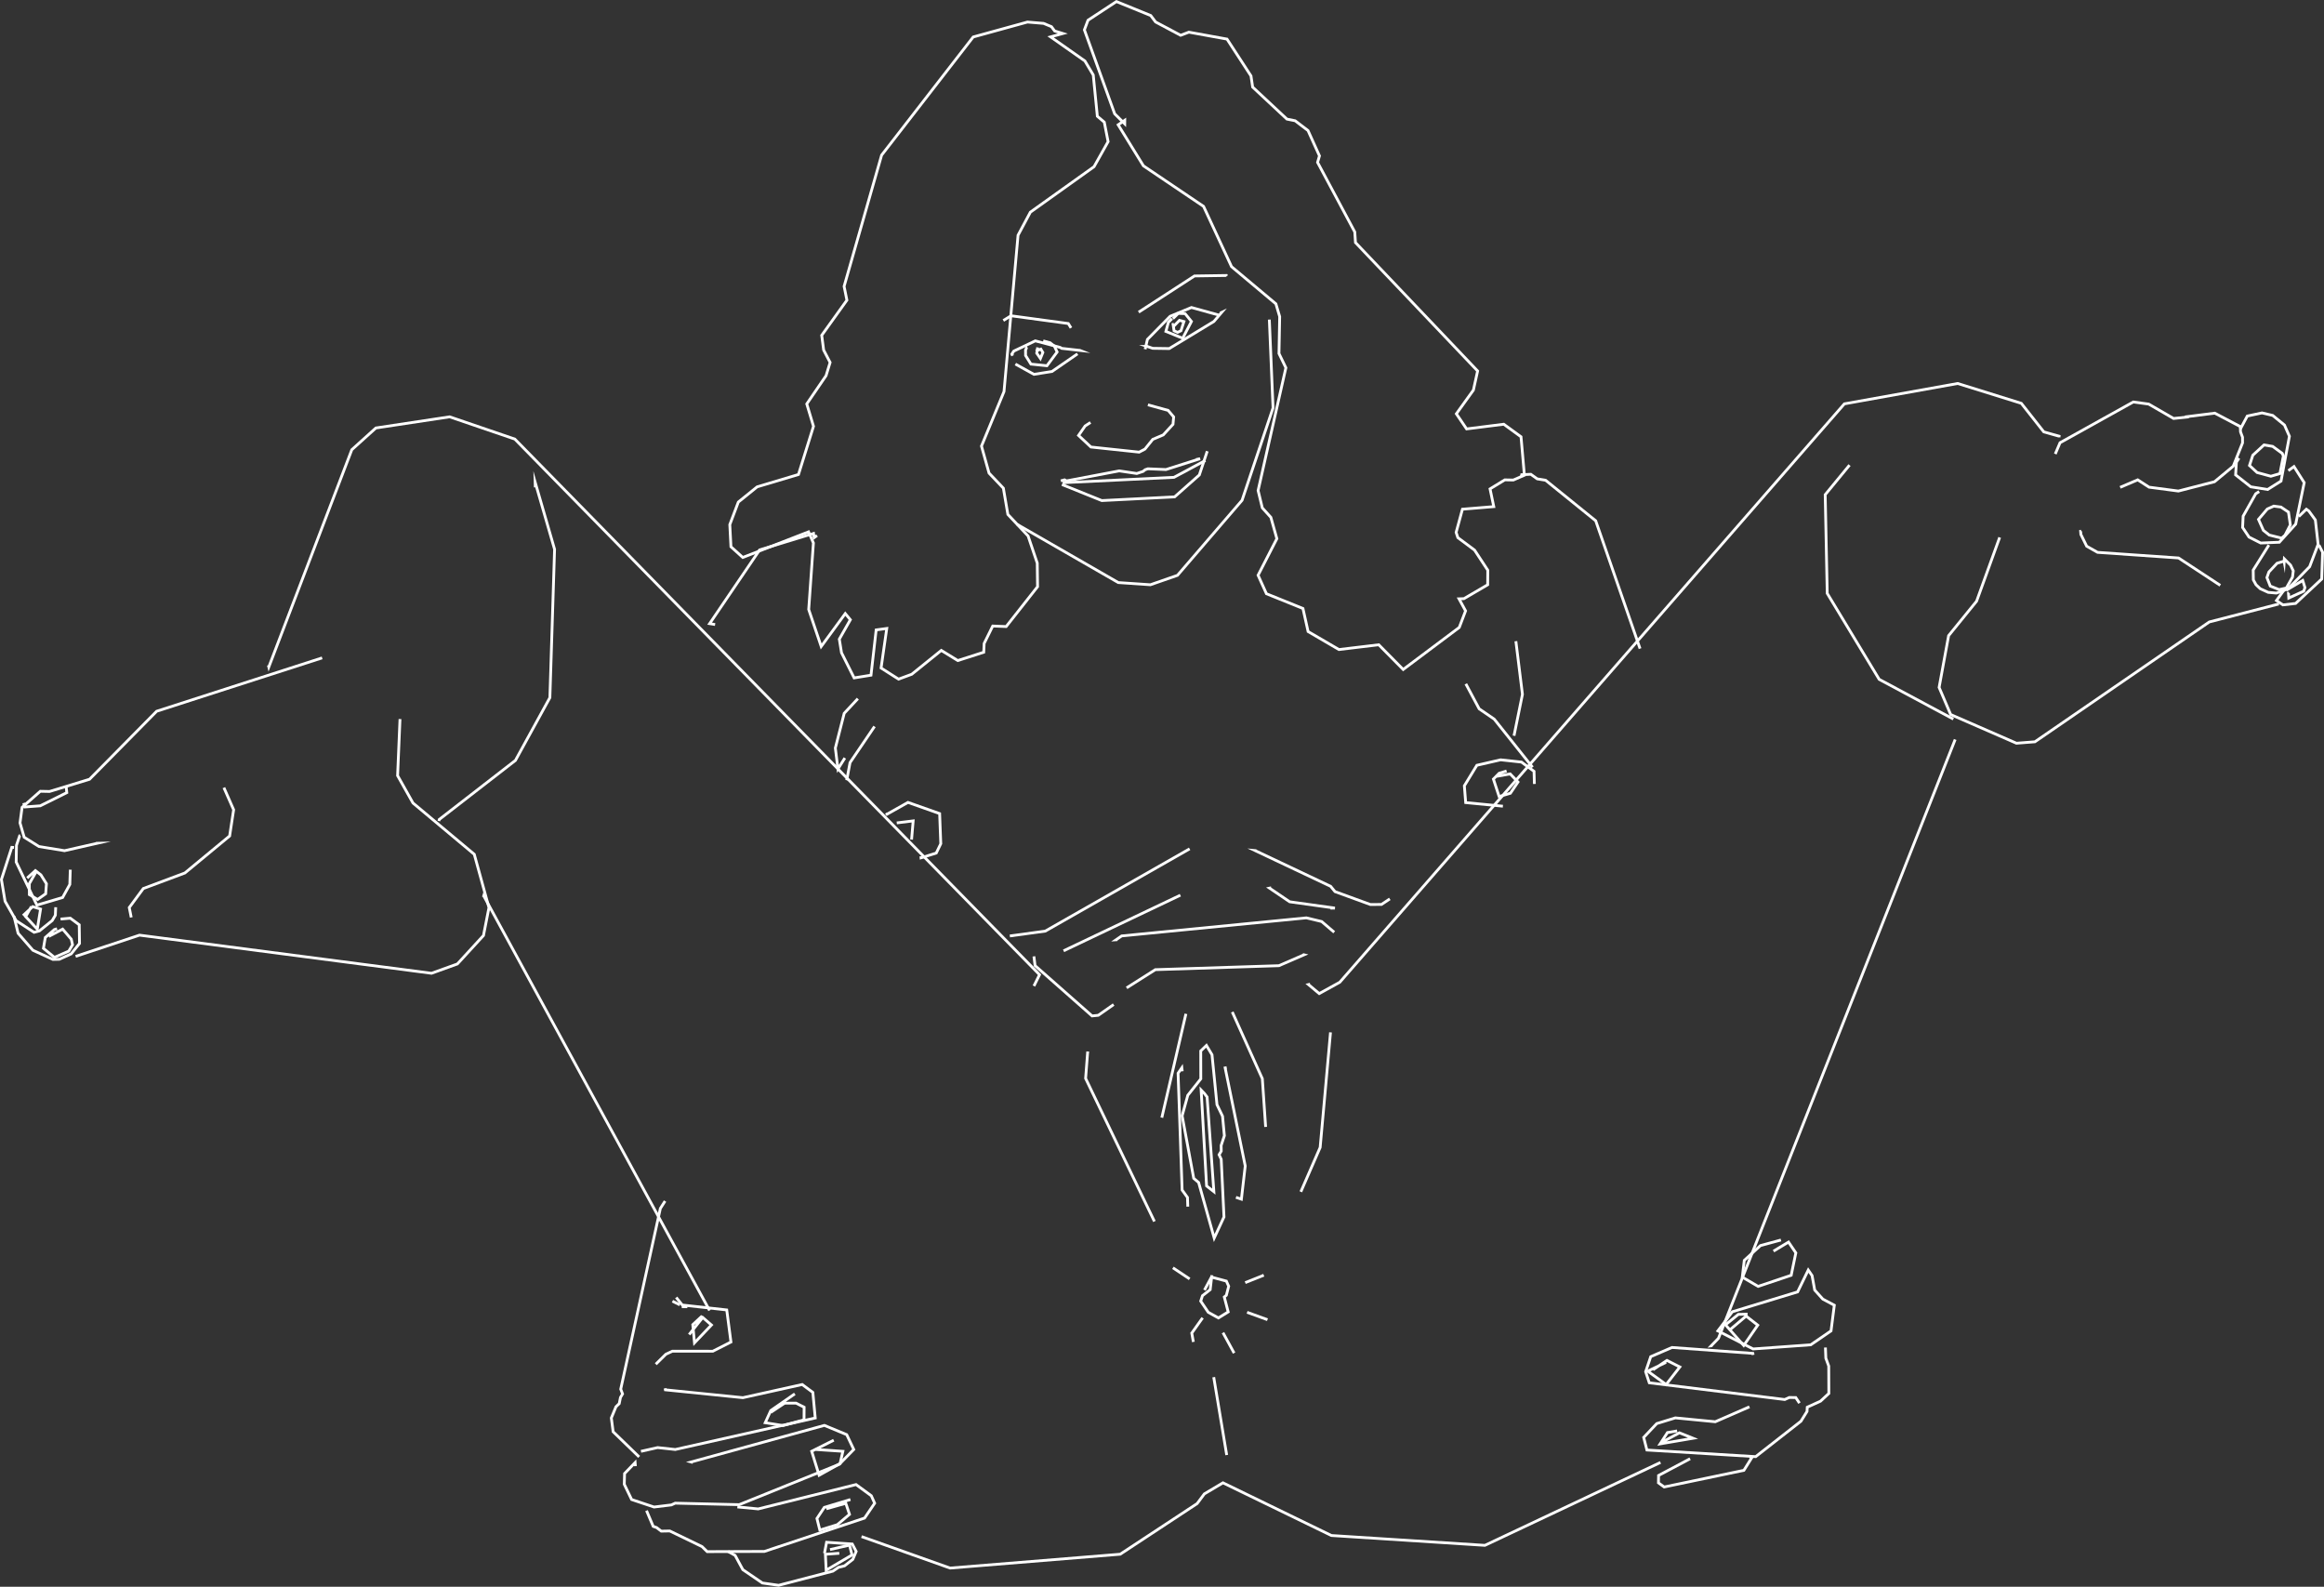 <svg id="Layer_2_copy" data-name="Layer 2 copy" xmlns="http://www.w3.org/2000/svg" viewBox="0 0 835.85 570.62"><rect x="0" y="0" width="835.85" height="570.62" fill="#333333" stroke="none"/><defs><style>.cls-1{fill:none;stroke:#fff;stroke-miterlimit:10;}</style></defs><title>white-line-girl</title><polygon class="cls-1" points="431.86 377.93 431.88 387.98 427.2 393.89 425.17 401.26 429.33 423.75 431.1 425.25 436.7 445.23 440.22 437.64 439.22 416.9 438.46 415.26 439.23 413.96 439.2 411.93 440.36 408.43 439.7 401.42 437.7 397.26 435.91 379.31 433.91 375.96 431.86 377.93 431.86 377.93"/><polygon class="cls-1" points="433.2 393.26 432 392 433.96 426.49 436.58 428.54 434.14 394.51 433.2 393.26 433.2 393.26"/><polyline class="cls-1" points="441.2 383.93 440.64 384.04 447.86 419.3 446.48 431.25 444.53 430.59"/><polyline class="cls-1" points="425.2 385.26 425.06 384 423.71 385.96 425.16 427.96 427.09 430.63 427.2 433.93"/><polyline class="cls-1" points="435.86 458.59 435.26 463.78 432.48 465.96 431.85 467.91 434.57 471.93 438.22 473.96 441.73 471.79 440.33 466.43 441.07 465.8 441.91 462.57 441.08 460.71 435.71 459.27 433.2 463.93"/><polyline class="cls-1" points="371.86 343.93 372.27 347.26 392.78 365.35 395.02 365.12 400.53 361.26"/><polyline class="cls-1" points="471.2 353.93 470.61 354.07 474.48 357.31 481.86 353.24 663.35 145.23 704.1 137.91 726.98 145.04 735.07 155.31 740.58 156.87 740.53 157.26"/><polyline class="cls-1" points="787.2 149.93 781.75 150.49 772.81 145.32 767.26 144.56 740.91 159.22 739.2 163.26"/><polyline class="cls-1" points="719.2 193.26 710.9 216.21 700.84 228.59 697.42 247.21 701.58 256.96 725.23 267.28 731.88 266.76 794.59 223.67 819.58 217.21 819.2 217.26"/><polyline class="cls-1" points="665.2 167.26 656.45 177.9 657.18 213.39 675.87 244.31 702.53 258.59"/><polyline class="cls-1" points="115.86 236.59 56.34 255.78 32.2 280.24 17.83 284.63 14.5 284.56 7.94 290.34 7.2 295.93 8.7 301.09 14.03 304.43 23.2 305.93 35 303.25 34.53 303.26"/><polyline class="cls-1" points="27.2 343.93 50.17 336.3 155.2 350.01 164.5 346.66 173.89 336.43 175.86 326.4 170.58 307.23 148.53 288.78 143 278.94 143.86 258.59"/><polyline class="cls-1" points="96.53 239.26 96.68 239.86 126.53 161.73 135.19 153.91 161.72 149.9 185.17 157.91 373.88 350.52 371.86 354.59"/><polyline class="cls-1" points="157.86 295.26 157.98 294.7 185.38 273.46 197.77 250.89 199.46 197.54 192.47 173.38 192.53 175.26"/><polyline class="cls-1" points="173.86 322.59 173.98 322.17 255.2 471.26"/><line class="cls-1" x1="247.2" y1="469.93" x2="245.2" y2="469.93"/><line class="cls-1" x1="244.53" y1="469.26" x2="241.86" y2="467.93"/><polyline class="cls-1" points="243.2 466.59 245.38 469.31 261.38 471.08 262.89 482.62 256.37 485.93 241.85 485.91 239.5 487 235.86 490.59"/><polyline class="cls-1" points="252.53 473.26 249.17 476.37 249.78 482.92 255.88 476.5 252.74 473.79 247.86 479.93"/><polyline class="cls-1" points="239.2 499.26 239.31 499.81 267.18 502.64 288.53 497.9 292.35 500.74 293.21 509.94 242.87 521.27 236.52 520.58 230.53 521.93"/><polyline class="cls-1" points="249.2 525.93 248.59 525.76 296.5 512.6 304.53 515.93 307.06 521.26 301.9 526.56 265.86 541.11 242.84 540.57 241.47 541.2 235.23 541.96 227.17 539.26 224.53 533.78 224.63 529.92 228.43 525.97 228.53 527.26"/><polyline class="cls-1" points="265.2 541.93 272.7 542.64 307.88 533.88 313.38 537.91 314.58 540.59 310.95 545.93 274.92 557.93 254.35 558 252.5 556.19 240.89 550.57 237.83 550.63 236.14 549.34 234.93 548.92 232.53 543.26"/><polyline class="cls-1" points="229.86 523.93 220.52 514.88 219.87 509.93 221.54 505.9 222.71 504.77 223.16 502.56 223.91 501.28 223.25 499.56 237.5 434.59 239.2 431.93"/><polyline class="cls-1" points="261.86 557.93 264.4 559.36 267.17 564.48 274.2 569.28 280.05 570.11 299.56 565.02 301.59 563.65 303.75 563.11 306.73 560.78 307.93 557.93 306.53 555.26 297.29 554.63 296.53 558.59"/><polyline class="cls-1" points="285.86 501.26 277.22 507.26 275.22 511.64 281.63 512.66 289.18 510.59 289.21 506.06 286.3 504.6 282.18 504.61 277.2 507.93"/><polyline class="cls-1" points="299.86 517.93 291.93 521.91 294.61 530.54 302.14 526.34 303.15 521.92 293.2 521.26"/><polyline class="cls-1" points="305.86 539.26 296.47 542.09 293.82 546.08 294.86 550.25 301.16 548.3 305.53 544.59 304.2 540.62 297.2 542.59"/><polyline class="cls-1" points="301.86 558.59 296.86 558.95 297.14 564.67 306.44 559.21 305.54 555.66 298.53 557.26"/><polyline class="cls-1" points="640.53 445.93 633.16 447.94 627.35 453.26 626.63 459.28 632.33 462.61 644.22 458.62 645.89 450.56 643.26 446.68 637.86 449.93"/><polygon class="cls-1" points="646.53 464.59 623.05 471.74 617.85 478.61 630.52 485.11 651.25 483.62 658.55 478.61 659.73 469.39 655.59 467.18 652.68 463.93 651.73 458.74 650.36 456.73 646.53 464.59 646.53 464.59"/><polyline class="cls-1" points="628.53 472.59 625.21 472.68 620.59 476.43 627.15 483.87 632.19 476.56 628.01 473.29 622.53 477.93"/><polyline class="cls-1" points="630.53 487.26 630.42 486.7 601.35 484.58 593.7 487.89 591.87 493.3 593.18 497.28 641.9 503.3 643.51 502.57 645.86 502.59 647.2 504.59"/><polyline class="cls-1" points="599.2 489.93 592.63 493.1 599.25 497.91 604.17 491.59 599.53 489.23 594.53 492.59"/><polyline class="cls-1" points="629.2 505.93 616.91 511.29 602.55 509.9 595.86 511.95 591.17 516.93 592.33 521.46 631.45 523.84 647.72 511.11 649.91 507.59 650 506.06 654.78 503.88 657.76 501.11 657.72 491.26 656.68 488.44 656.53 484.59"/><polyline class="cls-1" points="603.2 514.59 599.72 515.18 597.09 519.24 608.93 517.23 604.03 515.27 597.86 518.59"/><polyline class="cls-1" points="607.86 524.59 596.52 530.61 596.48 533.27 598.54 534.75 627.21 528.76 630.17 524.02 629.2 523.93"/><polyline class="cls-1" points="703.2 265.93 618.06 481.28 615.46 483.98 615.86 483.93"/><polyline class="cls-1" points="309.86 552.59 341.7 563.91 402.89 558.93 430.56 540.72 433.16 537.23 439.85 533.25 478.84 552.2 534.06 555.74 597.2 525.93"/><polyline class="cls-1" points="432.53 473.93 428.63 479.41 429.2 482.59"/><line class="cls-1" x1="439.86" y1="479.26" x2="443.86" y2="486.59"/><line class="cls-1" x1="448.53" y1="471.93" x2="455.86" y2="474.59"/><line class="cls-1" x1="447.86" y1="461.26" x2="454.53" y2="458.59"/><line class="cls-1" x1="427.86" y1="459.93" x2="421.86" y2="455.93"/><polyline class="cls-1" points="363.2 336.59 375.94 334.85 427.86 305.26"/><polyline class="cls-1" points="451.86 305.93 451.43 305.89 478.58 318.74 480.14 320.64 492.86 325.28 496.87 325.26 499.86 323.26"/><polyline class="cls-1" points="541.86 277.26 539.2 278.07 537.12 280.17 539.18 286.46 543.23 285.27 545.96 281.23 543.15 278.31 537.86 279.26"/><polyline class="cls-1" points="551.86 281.93 551.73 277.39 547.21 274.06 539.7 273.25 531.17 275.21 526.67 282.59 527.15 288.63 540.53 289.93"/><polyline class="cls-1" points="322.53 295.93 328.43 295.21 327.86 301.93"/><polyline class="cls-1" points="319.2 292.59 318.63 293.03 326.56 288.56 337.95 292.58 338.36 303.42 336.73 306.78 331.26 308.49 331.2 307.93"/><polyline class="cls-1" points="401.86 337.93 401.42 337.96 403.42 336.58 469.85 330.08 475.35 331.4 479.86 335.26"/><line class="cls-1" x1="424.53" y1="321.93" x2="382.53" y2="341.93"/><polyline class="cls-1" points="457.2 319.26 456.6 319.39 463.84 324.3 480.11 326.57 478.53 326.59"/><polyline class="cls-1" points="303.86 272.59 301.37 276.54 300.44 269.01 303.63 256.52 308.53 251.26"/><polyline class="cls-1" points="304.53 280.59 305.72 274.25 314.53 261.26"/><polyline class="cls-1" points="551.2 275.93 537.42 258.62 532 254.91 527.2 245.93"/><polyline class="cls-1" points="544.53 264.59 547.56 249.7 545.2 230.59"/><polyline class="cls-1" points="293.86 192.59 292.81 193.34 292.59 191.84 273.23 197.74 255.22 224.28 257.2 224.59"/><polygon class="cls-1" points="377.86 13.26 390.2 21.93 393.2 26.96 394.67 41.81 397.17 43.93 398.54 50.94 393.48 59.95 370.58 76.3 366.15 84.59 361.1 140.82 353 160.43 355.72 170.14 360.87 175.56 362.49 185 369.76 192.74 373.06 202.51 373.17 210.98 361.88 225.32 357.05 225.13 353.96 231.4 353.81 234.56 344.48 237.55 338.55 233.9 327.92 242.48 323.17 244.23 316.89 240.23 318.93 226.01 315.12 226.53 313.26 242.81 307.2 243.79 302.66 234.74 301.87 229.85 305.84 222.87 304.01 220.65 295.35 232.49 290.86 219.18 292.55 195.27 290.81 191.26 267.15 200.47 262.89 196.62 262.48 188.66 265.55 180.55 272.32 175.08 287.18 170.64 292.58 153.31 290.16 145.26 297.1 135.1 298.56 130.35 296.23 125.88 295.54 120.59 304.6 107.95 303.59 102.98 317.08 55.8 350.02 13.3 369.53 7.93 375.33 8.41 378.17 9.59 379.31 11.13 382.27 12.05 377.86 13.26 377.86 13.26"/><polygon class="cls-1" points="404.53 43.26 402.16 44.89 411.25 59.64 432.88 74.23 442.94 95.9 458.89 109.27 460.25 113.87 460 127.14 462.48 132.26 452.49 176.4 454 182.64 457.08 186.05 459.24 193.72 452.48 206.87 455.49 213.52 468.62 218.83 470.47 227.12 481.56 233.59 495.89 231.87 504.67 240.76 524.84 225.64 527.11 219.68 524.75 215.35 526.52 215.29 535.06 210.29 535.09 205.06 530.34 197.83 524.33 193.35 523.71 191.46 525.98 183.12 537.25 182.19 535.91 175.81 541.22 172.57 544.27 172.63 548.26 170.9 547.05 157.08 540.85 152.56 527.48 154.25 523.79 148.81 529.92 140.29 531.44 133.42 487.51 87.23 487.26 83.43 473.88 58.4 474.56 56.06 470.44 46.95 465.82 43.43 462.85 42.83 450.53 31.32 449.93 27.31 441.31 14.06 427.59 11.57 424.63 12.69 415.63 7.91 413.88 5.59 401.53 0.56 391.31 7.28 390.01 10.74 400.9 40.92 404.52 44.52 404.53 43.26 404.53 43.26"/><polyline class="cls-1" points="547.2 171.26 547.31 170.71 550.57 170.56 552.88 172.21 555.89 172.71 573.91 187.28 589.86 233.26"/><polyline class="cls-1" points="391.2 378.59 391.2 378.15 390.45 387.82 415.2 439.26"/><polyline class="cls-1" points="478.53 371.26 474.81 412.64 467.86 428.59"/><polyline class="cls-1" points="405.2 355.26 415.53 348.71 459.98 347.28 468.99 343.37 468.53 343.26"/><polyline class="cls-1" points="443.2 363.93 454.01 387.92 455.2 405.26"/><line class="cls-1" x1="426.53" y1="364.59" x2="417.86" y2="401.93"/><line class="cls-1" x1="436.53" y1="495.26" x2="441.2" y2="523.26"/><polyline class="cls-1" points="785.86 149.93 796.58 148.58 805.75 153.41 805.83 155.3 806.55 157.25 806.55 159.28 803.2 167.66 796.48 173.24 783.47 176.59 772.93 175.2 768.86 172.56 762.53 175.26"/><polyline class="cls-1" points="47.2 329.93 46.49 326.38 51.55 319.53 66.5 313.94 82.59 300.63 84.03 291.21 80.53 283.26"/><polyline class="cls-1" points="364.2 127.93 363.92 127.35 364.62 126.27 372.36 122.58 381.34 124.95 381.85 125.28 388.43 126.02 388.2 125.93"/><polyline class="cls-1" points="365.2 130.93 371.87 134.62 378.36 133.59 387.53 127.26"/><polyline class="cls-1" points="369.53 124.93 369.26 124.99 368.85 125.9 368.86 127.85 370.78 130.94 376.54 131.53 380.2 126.59 379.2 124.44 377.65 123.25 375.2 122.59"/><polyline class="cls-1" points="373.2 124.93 372.87 127 374.2 128.92 375.08 126.75 374.35 125.55 372.53 126.26"/><polyline class="cls-1" points="411.86 125.59 412.68 122.06 420.84 113.75 428.52 110.58 438.2 113.26"/><polyline class="cls-1" points="412.86 124.59 412.64 124.59 414.57 125.26 420.53 125.35 436.6 115.6 439.37 112.35 438.86 112.59"/><polyline class="cls-1" points="421.53 114.59 420.21 115.91 419.32 119.18 425.37 121.64 428.52 115.61 426.23 112.79 423.76 112.71 421.86 114.59"/><polyline class="cls-1" points="422.2 116.59 421.92 116.65 422.26 118.94 423.53 119.52 424.74 118.94 425.81 115.64 424.2 115.2 422.2 117.26"/><polyline class="cls-1" points="392.2 151.93 390.27 153.19 387.91 156.59 392.36 160.76 409.7 162.6 411.79 161.5 414.61 158 418.38 156.4 421.88 152.59 422.12 149.93 420.14 147.59 412.86 145.59"/><polyline class="cls-1" points="409.53 112.26 429.61 99.24 441.1 99.07 441.2 99.26"/><polyline class="cls-1" points="385.2 117.93 384.22 116.35 363.63 113.56 360.86 115.26"/><polyline class="cls-1" points="381.53 172.93 382.88 172.56 383.57 172.94 402.54 169.34 408.86 170.28 411.12 169.53 411.87 168.92 412.86 168.59 419.34 168.86 431.64 164.95 430.2 165.26"/><polyline class="cls-1" points="382.2 173.59 422.23 171.66 433.53 165.59"/><polyline class="cls-1" points="383.2 174.59 381.96 174.25 396.28 180.02 422.46 178.69 431.35 170.81 434.2 162.26"/><polyline class="cls-1" points="365.86 188.59 402.2 209.5 413.75 210.29 423.49 206.9 446.72 179.91 457.86 146.69 456.53 114.93"/><polyline class="cls-1" points="7.28 300.51 7.08 300.56 5.92 303.99 5.82 310 13.27 325.5 22.52 322.76 25.11 318.06 25.28 312.76"/><polyline class="cls-1" points="5.03 304.76 4.24 304.72 0.51 316.28 1.82 324.12 5.79 331.08 12.26 335.28 14.18 334.76 18.79 331.04 19.91 329.13 20.03 326.26"/><polyline class="cls-1" points="5.03 329.51 6.51 335.63 11.83 341.73 19.02 345.03 21.32 344.98 25.59 343.04 28.6 339.29 28.5 332.58 25.28 330.2 21.78 330.51"/><polyline class="cls-1" points="20.53 334.01 19.57 334.28 16.29 337.14 15.62 341.04 19.58 344.29 24.73 342.04 26.09 339.74 25.63 337.75 22.54 334.13 17.53 336.76"/><polyline class="cls-1" points="11.28 326.01 9.24 329.65 13.41 334.15 14.59 326.92 11.76 326.05 8.28 329.26"/><polyline class="cls-1" points="13.28 313.01 10.54 317.79 10.56 321.73 13.52 323.47 16.43 321.42 16.7 317.81 14.71 314.63 12.73 313.08 9.78 315.76"/><polyline class="cls-1" points="8.53 288.76 8.93 290.2 14.48 289.79 24.02 285.05 23.78 282.76"/><polygon class="cls-1" points="814.28 160.01 810.25 163.71 809.05 167.4 811.78 169.92 816.74 171.27 820 170.31 821.24 164 820.83 163.05 817.39 160.53 814.28 160.01 814.28 160.01"/><polygon class="cls-1" points="817.78 182.01 815.46 183.05 812.29 186.78 814.05 190.73 816.16 192.41 820.62 193.53 821.83 192.47 823.74 188.76 823.07 184.17 820.37 182.35 817.78 182.01 817.78 182.01"/><polygon class="cls-1" points="821.53 202.01 821.49 201.8 818.97 202.56 816.03 205.7 815.32 207.71 816.52 210.76 819.71 212.03 822.31 211.46 824.53 207.52 824.8 205.3 823.82 203.23 821.59 201 821.53 202.01 821.53 202.01"/><polyline class="cls-1" points="805.28 164.76 804.34 166.22 804.06 170.78 809.51 175.07 815.58 176.03 820.4 173 823.41 156.9 821.63 152.85 817.41 149.4 813.55 148.49 808.26 149.62 805.78 154.26"/><polyline class="cls-1" points="812.53 176.76 811.3 177.56 806.77 185.61 806.58 189.7 808.89 193.15 813.09 195.28 819.79 195 825.67 188.48 828.73 173.57 825.05 167.78 823.03 169.26"/><polyline class="cls-1" points="816.03 196.01 810.39 205.01 810.44 208.53 811.4 210.28 812.91 211.71 815.8 213.03 818.72 213.28 822.91 211.77 830.68 203.8 833.73 195.76 832.74 186.99 830.39 183.76 829.51 183.13 826.78 185.76"/><polyline class="cls-1" points="821.78 211.76 818.76 215.96 821.07 217.53 825.64 217.01 835.03 208.22 835.35 198.61 834.03 196.01"/><polyline class="cls-1" points="823.28 213.26 823.07 213.3 823.18 215.06 828.55 212.59 829 211.31 828.2 208.75 822.28 212.26"/><polyline class="cls-1" points="748.53 191.01 748.32 191.05 748.41 192.19 750.5 196.43 754.42 198.64 783.54 200.66 798.53 210.51"/></svg>